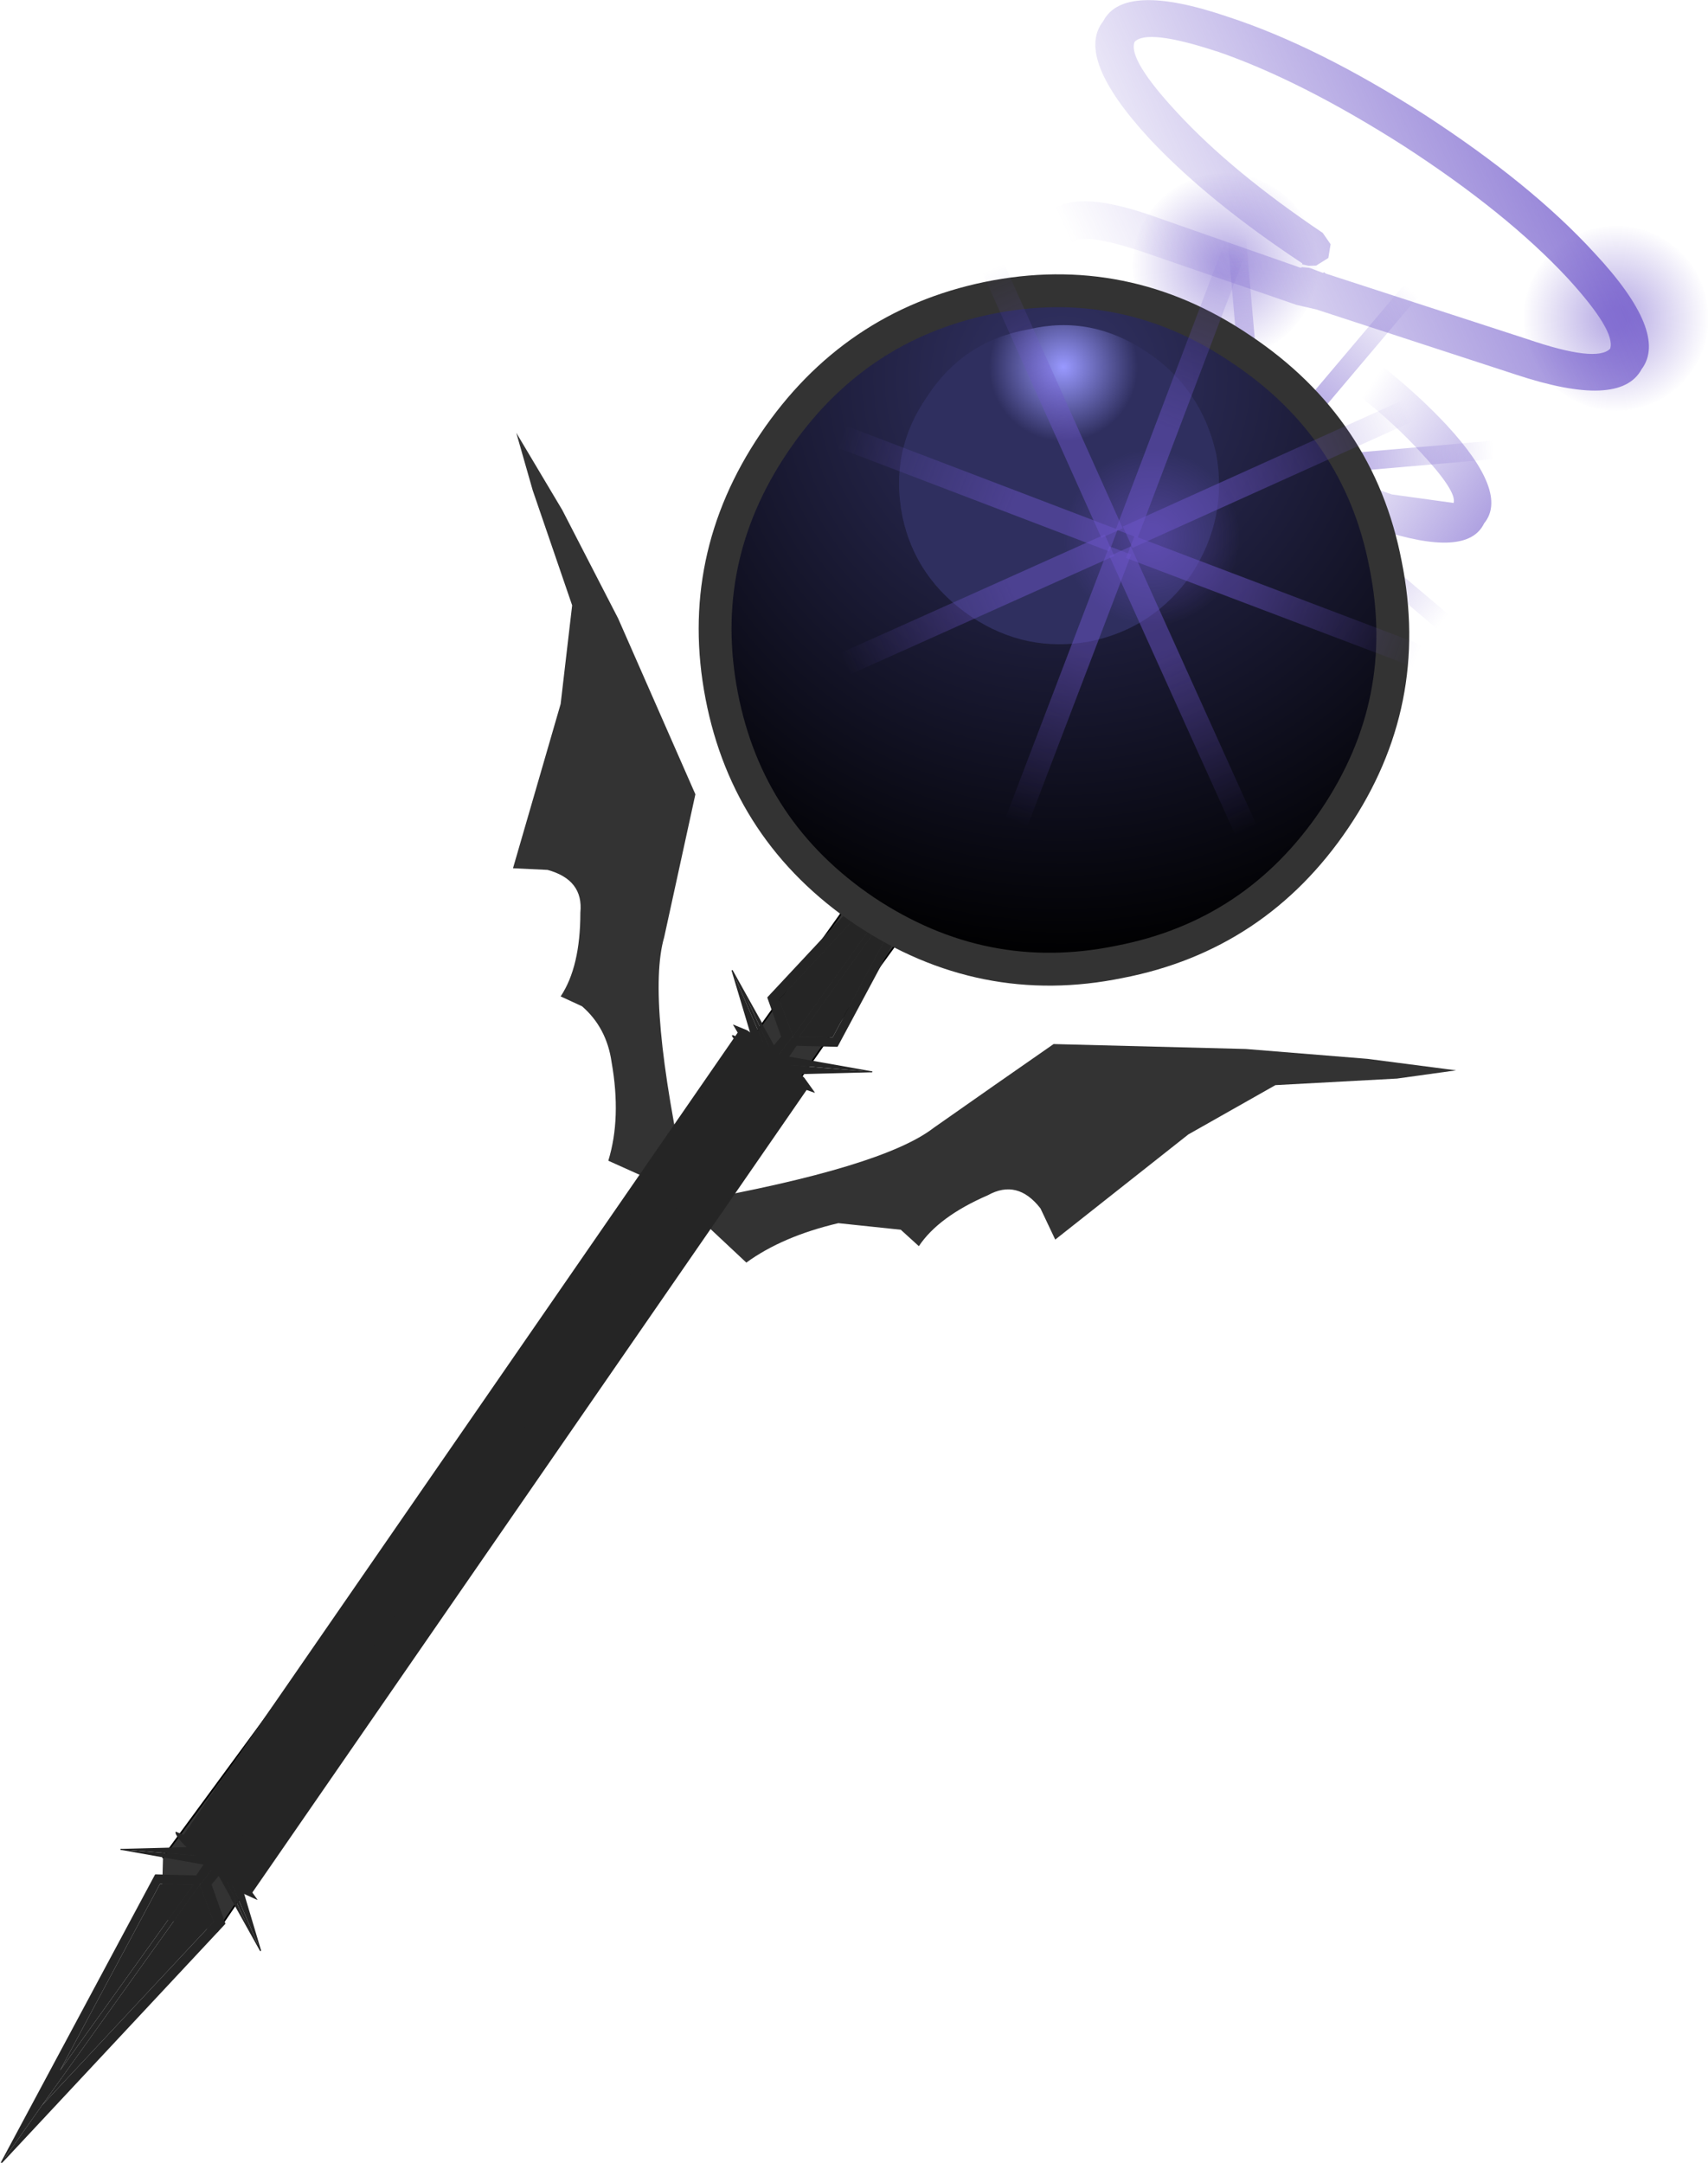 <?xml version="1.0" encoding="UTF-8"?>
<svg version="1.1" viewBox="0 0 51.973 65.811" xmlns="http://www.w3.org/2000/svg" xmlns:cc="http://creativecommons.org/ns#" xmlns:dc="http://purl.org/dc/elements/1.1/" xmlns:rdf="http://www.w3.org/1999/02/22-rdf-syntax-ns#" xmlns:xlink="http://www.w3.org/1999/xlink">
<g transform="translate(-247.89 -167.38)">
<use transform="translate(252.8,180.55)" width="39.4" height="45.6" xlink:href="#g"/>
<use transform="matrix(.753 .043 -.043 .753 250.46 188.88)" width="36.65" height="58.85" xlink:href="#f"/>
<use transform="matrix(.975 .812 .221 -.32 253.15 223.3)" width="2.5" height="77.75" xlink:href="#e"/>
<use transform="matrix(-.068 -.044 .044 -.068 297.9 180.95)" width="69.4" height="69.4" xlink:href="#b"/>
<use transform="matrix(-.051 -.033 .033 -.051 286.2 185.05)" width="69.4" height="69.4" xlink:href="#b"/>
<use transform="matrix(-.068 -.044 .044 -.068 286 179.35)" width="69.4" height="69.4" xlink:href="#b"/>
<use transform="matrix(-.051 -.033 .033 -.051 281.6 187)" width="69.4" height="69.4" xlink:href="#b"/>
<use transform="matrix(-.035 -.022 .022 -.035 287.95 187.35)" width="69.4" height="69.4" xlink:href="#b"/>
<use transform="matrix(-.026 -.017 .017 -.026 282.65 192.5)" width="69.4" height="69.4" xlink:href="#b"/>
<use transform="matrix(-.035 -.022 .022 -.035 282.7 181.7)" width="69.4" height="69.4" xlink:href="#b"/>
<use transform="matrix(-.026 -.017 .017 -.026 279.05 194.75)" width="69.4" height="69.4" xlink:href="#b"/>
<use transform="matrix(.55 .127 -.127 .55 281.17 166.89)" width="33.6" height="31.45" xlink:href="#d"/>
<use transform="matrix(-.074 -.063 .063 -.074 280.1 189.45)" width="5.75" height="99.05" xlink:href="#a"/>
<use transform="matrix(.074 .063 -.06 .071 292.05 174.35)" width="5.75" height="99.05" xlink:href="#a"/>
<use transform="matrix(.063 -.074 .074 .063 278.55 175.5)" width="5.75" height="99.05" xlink:href="#a"/>
<use transform="matrix(-.063 .074 -.071 -.06 293.65 187.5)" width="5.75" height="99.05" xlink:href="#a"/>
<use transform="matrix(-.097 .008 -.008 -.097 287.25 191.55)" width="5.75" height="99.05" xlink:href="#a"/>
<use transform="matrix(.097 -.008 .008 .092 285.05 172.4)" width="5.75" height="99.05" xlink:href="#a"/>
<use transform="matrix(-.008 -.097 .097 -.008 276.35 182.8)" width="5.75" height="99.05" xlink:href="#a"/>
<use transform="matrix(.008 .097 -.092 .008 295.5 180.6)" width="5.75" height="99.05" xlink:href="#a"/>
<use transform="matrix(-.062 -.052 .052 -.062 275.5 195.95)" width="5.75" height="99.05" xlink:href="#a"/>
<use transform="matrix(.062 .052 -.049 .059 285.4 183.45)" width="5.75" height="99.05" xlink:href="#a"/>
<use transform="matrix(.052 -.062 .062 .052 274.2 184.45)" width="5.75" height="99.05" xlink:href="#a"/>
<use transform="matrix(-.052 .062 -.059 -.049 286.7 194.35)" width="5.75" height="99.05" xlink:href="#a"/>
<use transform="matrix(-.08 .007 -.007 -.08 281.4 197.7)" width="5.75" height="99.05" xlink:href="#a"/>
<use transform="matrix(.08 -.007 .006 .076 279.6 181.9)" width="5.75" height="99.05" xlink:href="#a"/>
<use transform="matrix(-.007 -.08 .08 -.007 272.4 190.45)" width="5.75" height="99.05" xlink:href="#a"/>
<use transform="matrix(.007 .08 -.076 .006 288.25 188.65)" width="5.75" height="99.05" xlink:href="#a"/>
<use transform="matrix(-.041 -.035 .035 -.041 274.3 187.35)" width="5.75" height="99.05" xlink:href="#a"/>
<use transform="matrix(.041 .035 -.033 .039 280.95 179.05)" width="5.75" height="99.05" xlink:href="#a"/>
<use transform="matrix(.035 -.041 .041 .035 273.5 179.7)" width="5.75" height="99.05" xlink:href="#a"/>
<use transform="matrix(-.035 .041 -.039 -.033 281.75 186.3)" width="5.75" height="99.05" xlink:href="#a"/>
<use transform="matrix(-.053 .004 -.004 -.053 278.25 188.55)" width="5.75" height="99.05" xlink:href="#a"/>
<use transform="matrix(.053 -.004 .004 .051 277.05 178)" width="5.75" height="99.05" xlink:href="#a"/>
<use transform="matrix(-.004 -.053 .053 -.004 272.25 183.75)" width="5.75" height="99.05" xlink:href="#a"/>
<use transform="matrix(.004 .053 -.051 .004 282.75 182.5)" width="5.75" height="99.05" xlink:href="#a"/>
<use transform="translate(269.15,175.75)" width="21.6" height="21.6" xlink:href="#c"/>
<use transform="matrix(.04 .065 -.065 .04 283.8 180.1)" width="69.4" height="69.4" xlink:href="#b"/>
<use transform="matrix(.051 .113 -.113 .051 293.25 178.35)" width="5.75" height="99.05" xlink:href="#a"/>
<use transform="matrix(-.051 -.113 .107 -.048 271.2 189.05)" width="5.75" height="99.05" xlink:href="#a"/>
<use transform="matrix(-.113 .051 -.051 -.113 287.35 195.2)" width="5.75" height="99.05" xlink:href="#a"/>
<use transform="matrix(.113 -.051 .048 .107 276.65 173.15)" width="5.75" height="99.05" xlink:href="#a"/>
<use transform="matrix(.116 .044 -.044 .116 286.2 172)" width="5.75" height="99.05" xlink:href="#a"/>
<use transform="matrix(-.116 -.044 .042 -.11 278.15 195.15)" width="5.75" height="99.05" xlink:href="#a"/>
<use transform="matrix(-.044 .116 -.116 -.044 293.9 188.05)" width="5.75" height="99.05" xlink:href="#a"/>
<use transform="matrix(.044 -.116 .11 .042 270.75 180)" width="5.75" height="99.05" xlink:href="#a"/>
</g>
<defs>
<g id="g" transform="translate(-1.6,-15.4)">
<path d="m28.8 39.95-0.45-0.95q-0.7-0.9-1.6-0.4-1.5 0.65-2.1 1.55l-0.55-0.5-1.9-0.2q-1.7 0.4-2.8 1.2l-1.6-1.5-0.4-0.35 0.25-0.05 0.05 0.05q5.85-1.05 7.4-2.25 1.85-1.3 3.65-2.55l5.85 0.15 3.7 0.3 2.7 0.35-1.8 0.25-3.7 0.2-2.65 1.5-4.05 3.2" fill="#333" fill-rule="evenodd"/>
<path d="m12.3 28.65 1.05 0.05q1.1 0.3 1 1.3 0 1.65-0.6 2.55l0.65 0.3q0.75 0.65 0.9 1.7 0.3 1.7-0.1 3l2 0.9 0.5 0.25-0.05-0.25-0.05-0.05q-1.25-5.75-0.7-7.65l0.95-4.35-2.35-5.35-1.7-3.3-1.4-2.35 0.5 1.75 1.2 3.5-0.35 3-1.45 5" fill="#333" fill-rule="evenodd"/>
<path d="m22.9 29.15q0.95-0.75 1.4-0.15l0.35 1-2.15 2.95-2.2 3.15-0.15 0.2-5.95 8.65-1.7 2.5-9.2 13.55-1.7-0.4 0.05-1.85 3.05-4.15 16.25-22.7 1.25-1.75 0.7-1" fill="#333" fill-rule="evenodd"/>
<path d="m22.9 29.15-0.7 1-1.25 1.75-16.25 22.7-3.05 4.15m1.65 2.25 9.2-13.55 1.7-2.5 5.95-8.65 0.15-0.2 2.2-3.15 2.15-2.95" fill="none" stroke="#000" stroke-linecap="round" stroke-linejoin="round" stroke-width=".05"/>
</g>
<g id="f" transform="translate(.4 .2)">
<path d="m3.75 45.75 3-0.25 0.8-0.8 0.15-0.25 0.15-0.35 0.2-0.35q0.6-0.85 1.15-1.35l0.1-0.05 0.05 0.2 0.25 0.25h0.05q-0.8 0.9-1.35 1.95-0.2 0.3 0.2 1.35l-0.05 0.35-0.4-1.1-0.05-0.05-0.3 0.55-3.95-0.1m3-0.25 1.25-0.2-1.25 0.2" fill="#252525" fill-rule="evenodd"/>
<path d="m9.55 49.5-1.3-2.05-0.2-0.4-0.35-0.5 1.3 2.05-1.2-2.25-0.25-0.2-0.15 0.2 0.3-0.5 0.05 0.05 1.8 3.6" fill="#252525" fill-rule="evenodd"/>
<path d="m10.2 42.9-0.05 0.15-0.75 1.6-0.2 0.3-0.25 0.3-0.15 0.25-0.3 0.6q-0.4-1.05-0.2-1.35 0.55-1.05 1.35-1.95l0.55 0.1m-1.75 3.55 0.05 0.05v0.1l1.05 2.9-1.8-3.6-0.05-0.05 0.3-0.55 0.05 0.05 0.4 1.1 0.05 0.05-0.05-0.05m-0.7-0.55 0.3-0.55-0.3 0.55" fill="#252525" fill-rule="evenodd"/>
<path d="m7.7 46.55-0.3-0.2 0.15-0.2 0.25 0.2 1.2 2.25-1.3-2.05" fill="#252525" fill-rule="evenodd"/>
<path d="m6.7 47-1.35 0.05-3.6 7.75 4.95-7.8m4.2-5.05-0.05 0.35-0.15-0.15-0.6-0.1q-0.35 0.05-0.55 0.35l-0.1 0.2v0.05l-0.1-0.1q0-0.3 0.15-0.55 0.2-0.3 0.5-0.35l0.6 0.1 0.3 0.25v-0.05m-11.3 16.7 5.55-11.95 1.65-0.05 0.3-0.5 0.3 0.2-0.4 0.6h-0.05v0.05l-5.85 9.25-1.5 2.4" fill="#252525" fill-rule="evenodd"/>
<path d="m10.85 42.4-0.1 0.15-0.5 0.35h-0.05l-0.55-0.1h-0.05l-0.15-0.15v-0.05q0.25 0.2 0.55 0.2h0.1q0.4 0 0.7-0.35l0.05-0.05m-3.15 4.15-0.3 0.4 0.65 1.55-8.45 10.15 1.5-2.4 6.5-7.8-0.65-1.45 0.05-0.05 0.4-0.6 0.3 0.2" fill="#252525" fill-rule="evenodd"/>
<path d="m7.1 46.15-3.35-0.4 3.95 0.1-0.3 0.5-0.3-0.2" fill="#252525" fill-rule="evenodd"/>
<path d="m6.95 47 0.65 1.45-6.5 7.8 5.85-9.25" fill="#252525" fill-rule="evenodd"/>
<path d="m6.7 47-4.95 7.8 3.6-7.75 1.35-0.05m4.15-4.7v0.1l-0.05 0.05q-0.3 0.35-0.7 0.35h-0.1q-0.3 0-0.55-0.2l0.1-0.2q0.2-0.3 0.55-0.35l0.6 0.1 0.15 0.15" fill="#252525" fill-rule="evenodd"/>
<path d="m9.3 42.35-0.05-0.1 0.15-0.6q0.15-0.3 0.5-0.35l0.6 0.1 0.35 0.5 0.05 0.05v0.05l-0.3-0.25-0.6-0.1q-0.3 0.05-0.5 0.35-0.15 0.25-0.15 0.55l-0.05-0.2" fill="#252525" fill-rule="evenodd"/>
<path d="m3.75 45.75h-0.05 0.05l3-0.25 0.8-0.8 0.15-0.25 0.15-0.35 0.2-0.35q0.6-0.85 1.15-1.35l0.1-0.05-0.05-0.1 0.15-0.6q0.15-0.3 0.5-0.35l0.6 0.1 0.35 0.5 0.05 0.05-0.05 0.35v0.1l-0.1 0.15-0.5 0.35h-0.05l-0.05 0.15-0.75 1.6-0.2 0.3-0.25 0.3-0.15 0.25-0.3 0.6-0.05 0.35 0.05 0.05v0.1l1.05 2.9-1.3-2.05m-0.2-0.4-0.35-0.5-0.3 0.4 0.65 1.55-8.45 10.15 5.55-11.95 1.65-0.05 0.3-0.5-3.35-0.4m4.25-0.45-1.25 0.2m0.95 1.05-0.6-0.4m1.9 2.45-1.3-2.05m0.75-0.1 0.05 0.05m-0.5-1.2 0.05 0.05 0.4 1.1m-0.4-1.1-0.3 0.55m1.9-3.1h-0.05l-0.25-0.25-0.05-0.2m0.9 0.55-0.55-0.1m1.25-0.85v0.05" fill="none" stroke="#252525" stroke-linecap="round" stroke-linejoin="round" stroke-width=".05"/>
<path d="m32.1 12.7-3 0.25q-0.55 0.15-0.8 0.8l-0.15 0.25-0.15 0.35-0.2 0.35-1.15 1.35-0.1 0.05-0.05-0.2-0.25-0.25h-0.05l1.35-1.95q0.2-0.3-0.2-1.35l0.05-0.35 0.4 1.1 0.05 0.05 0.3-0.55 3.95 0.1m-3 0.25-1.25 0.2 1.25-0.2" fill="#252525" fill-rule="evenodd"/>
<path d="m26.3 8.95 1.3 2.05 0.2 0.4 0.35 0.5-1.3-2.05 1.2 2.25 0.25 0.2 0.15-0.2-0.3 0.5-0.05-0.05-1.8-3.6" fill="#252525" fill-rule="evenodd"/>
<path d="m25.65 15.55 0.05-0.15q0.2-0.7 0.75-1.6l0.2-0.3 0.25-0.3q0-0.15 0.15-0.25l0.3-0.6q0.4 1.05 0.2 1.35l-1.35 1.95-0.55-0.1m1.75-3.55-0.05-0.05v-0.1l-1.05-2.9 1.8 3.6 0.05 0.05-0.3 0.55-0.05-0.05-0.4-1.1-0.05-0.05 0.05 0.05m0.7 0.55-0.3 0.55 0.3-0.55" fill="#252525" fill-rule="evenodd"/>
<path d="m28.15 11.9 0.3 0.2-0.15 0.2-0.25-0.2-1.2-2.25 1.3 2.05" fill="#252525" fill-rule="evenodd"/>
<path d="m29.15 11.45 1.35-0.05 3.6-7.75-4.95 7.8m-4.2 5.05 0.05-0.35 0.15 0.15 0.6 0.1 0.55-0.35 0.1-0.2v-0.05l0.1 0.1-0.15 0.55-0.5 0.35-0.6-0.1-0.3-0.25v0.05m11.3-16.7-5.55 11.95-1.65 0.05-0.3 0.5-0.3-0.2 0.4-0.6h0.05v-0.05l5.85-9.25 1.5-2.4" fill="#252525" fill-rule="evenodd"/>
<path d="m25 16.05 0.1-0.15 0.5-0.35h0.05l0.55 0.1h0.05l0.15 0.15v0.05l-0.55-0.2h-0.1q-0.4 0-0.7 0.35l-0.05 0.05m3.15-4.15 0.3-0.4-0.65-1.55 8.45-10.15-1.5 2.4-6.5 7.8 0.65 1.45-0.05 0.05-0.4 0.6-0.3-0.2" fill="#252525" fill-rule="evenodd"/>
<path d="m28.75 12.3 3.35 0.4-3.95-0.1 0.3-0.5 0.3 0.2" fill="#252525" fill-rule="evenodd"/>
<path d="m28.9 11.45-0.65-1.45 6.5-7.8-5.85 9.25" fill="#252525" fill-rule="evenodd"/>
<path d="m29.15 11.45 4.95-7.8-3.6 7.75-1.35 0.05m-4.15 4.7v-0.1l0.05-0.05q0.3-0.35 0.7-0.35h0.1l0.55 0.2-0.1 0.2-0.55 0.35-0.6-0.1-0.15-0.15" fill="#252525" fill-rule="evenodd"/>
<path d="m26.55 16.1 0.05 0.1-0.15 0.6-0.5 0.35-0.6-0.1-0.35-0.5-0.05-0.05v-0.05l0.3 0.25 0.6 0.1 0.5-0.35 0.15-0.55 0.05 0.2" fill="#252525" fill-rule="evenodd"/>
<path d="m32.1 12.7h0.05-0.05l-3 0.25q-0.55 0.15-0.8 0.8l-0.15 0.25-0.15 0.35-0.2 0.35-1.15 1.35-0.1 0.05 0.05 0.1-0.15 0.6-0.5 0.35-0.6-0.1-0.35-0.5-0.05-0.05 0.05-0.35v-0.1l0.1-0.15 0.5-0.35h0.05l0.05-0.15q0.2-0.7 0.75-1.6l0.2-0.3 0.25-0.3q0-0.15 0.15-0.25l0.3-0.6 0.05-0.35-0.05-0.05v-0.1l-1.05-2.9 1.3 2.05m0.2 0.4 0.35 0.5 0.3-0.4-0.65-1.55 8.45-10.15-5.55 11.95-1.65 0.05-0.3 0.5 3.35 0.4m-4.25 0.45 1.25-0.2m-0.95-1.05 0.6 0.4m-1.9-2.45 1.3 2.05m-0.75 0.1-0.05-0.05m0.5 1.2-0.05-0.05-0.4-1.1m0.4 1.1 0.3-0.55m-1.9 3.1h0.05l0.25 0.25 0.05 0.2m-0.9-0.55 0.55 0.1m-1.25 0.85v-0.05" fill="none" stroke="#252525" stroke-linecap="round" stroke-linejoin="round" stroke-width=".05"/>
</g>
<g id="e">
<path d="m1.25 0.8 1.05-0.25v76.65q-0.95 0.7-2.1 0v-0.55q-0.15-0.1 0-0.2v-75.9l1.05 0.25" fill="#252525" fill-rule="evenodd"/>
<path d="m1.25 0.8-1.05-0.25v75.9q-0.15 0.1 0 0.2v0.55q1.15 0.7 2.1 0v-76.65z" fill="none" stroke="#252525" stroke-linecap="round" stroke-linejoin="round" stroke-width=".05"/>
<path d="m0.85 0.8v76.3" fill="none" stroke="#252525" stroke-linecap="round" stroke-linejoin="round"/>
<path d="M 2.5,0.5 2.1,0.85 1.25,1 0.35,0.85 0,0.5 Q 0,0.3 0.35,0.15 L 1.25,0 2.1,0.15 2.5,0.5" fill="#252525" fill-rule="evenodd"/>
<path d="M 2.5,0.5 2.1,0.85 1.25,1 0.35,0.85 0,0.5 Q 0,0.3 0.35,0.15 L 1.25,0 2.1,0.15 Z" fill="none" stroke="#252525" stroke-linecap="round" stroke-linejoin="round" stroke-width=".05"/>
<path d="m2.25 76.95 0.25 0.3-0.4 0.35-0.85 0.15-0.9-0.15-0.35-0.35 0.25-0.3h2" fill="#252525" fill-rule="evenodd"/>
<path d="m2.25 76.95 0.25 0.3-0.4 0.35-0.85 0.15-0.9-0.15-0.35-0.35 0.25-0.3" fill="none" stroke="#252525" stroke-linecap="round" stroke-linejoin="round" stroke-width=".05"/>
</g>
<g id="b">
<path d="m59.2 10.15q10.2 10.2 10.2 24.55t-10.2 24.5q-10.15 10.2-24.5 10.2t-24.55-10.2q-10.15-10.15-10.15-24.5t10.15-24.55q10.2-10.15 24.55-10.15t24.5 10.15" fill="url(#n)" fill-rule="evenodd"/>
</g>
<radialGradient id="n" cx="0" cy="0" r="819.2" gradientTransform="matrix(.043 0 0 .043 34.7 34.7)" gradientUnits="userSpaceOnUse">
<stop stop-color="#6d55c9" stop-opacity=".471" offset=".114"/>
<stop stop-color="#6d55c9" stop-opacity="0" offset="1"/>
</radialGradient>
<g id="d" transform="translate(-12.5)">
<path d="m16.5 16.4 7.85 6.5 0.2 0.15q3.05 2.35 5 3.6 3 2.05 2.2 3.45v0.05q-0.3 1.6-3.9 1.25-2.65-0.2-6.15-1.5-3.45-1.25-5.75-2.8-3-2-2.25-3.45 0.35-1.6 3.95-1.3l3.8 0.75-6.25-5.2v0.05q-3.45-2.95-2.5-4.9 0.6-2.1 5.5-1.6l8.6 0.95 0.1-0.05 0.35-0.05h0.05l0.75 0.1 0.05-0.05 0.1 0.05 11.4 1q3.9 0.4 4.45-0.5 0.1-1-3.1-3.2-4-2.7-10.2-4.95-6.2-2.2-10.95-2.7h-0.05q-3.9-0.35-4.4 0.5-0.15 1 3.1 3.2 3.6 2.45 9.1 4.55l0.55 0.5 0.05 0.75-0.55 0.55-0.4 0.1h-0.35v-0.05q-5.75-2.15-9.55-4.7-4.9-3.35-3.85-5.6 0.6-2.35 6.5-1.75 5.05 0.45 11.5 2.75 6.45 2.35 10.6 5.2 4.9 3.3 3.9 5.55-0.65 2.35-6.55 1.8l-11.25-1h-1.1l-9-0.95h-0.05q-2.95-0.25-3.45 0.35-0.1 0.85 1.95 2.6m11.55 13.05 1.85 0.05v-0.05l-1.45-1.1-5-3.65-0.3-0.15-0.05-0.1-0.1 0.2-0.5 0.6-0.75 0.05q-2.35-0.7-4.3-0.9l-1.85-0.05 1.45 1.15q2.1 1.35 5.3 2.5 3.2 1.2 5.7 1.45" fill="url(#m)" fill-rule="evenodd"/>
<path d="m28.05 29.45q-2.5-0.25-5.7-1.45-3.2-1.15-5.3-2.5l-1.45-1.15 1.85 0.05q1.95 0.2 4.3 0.9l0.75-0.05 0.5-0.6 0.1-0.2 0.05 0.1 0.3 0.15 5 3.65 1.45 1.1v0.05l-1.85-0.05" fill="url(#l)" fill-rule="evenodd"/>
<path d="m26 23.3-0.55-0.5q-0.2-0.35-0.1-0.75l0.5-0.6 0.75-0.05q4.3 1.45 7.75 1.8l3.35-0.3q0.05-0.65-2.4-2.3-3.05-2.1-7.75-3.8l-0.55-0.55q-0.15-0.35 0-0.75t0.55-0.55l0.75-0.05q4.85 1.8 8.1 4 4.1 2.8 3.15 4.7-0.45 2.05-5.45 1.6-3.6-0.4-8.1-1.9" fill="url(#k)" fill-rule="evenodd"/>
</g>
<linearGradient id="m" x1="-819.2" x2="819.2" gradientTransform="matrix(.017 -.013 .013 .017 32.4 8.5)" gradientUnits="userSpaceOnUse">
<stop stop-color="#6d55c9" stop-opacity="0" offset="0"/>
<stop stop-color="#6d55c9" offset="1"/>
</linearGradient>
<linearGradient id="l" x1="-819.2" x2="819.2" gradientTransform="matrix(.002 .002 -.004 .003 27.6 32.5)" gradientUnits="userSpaceOnUse">
<stop stop-color="#6d55c9" stop-opacity="0" offset="0"/>
<stop stop-color="#6d55c9" offset="1"/>
</linearGradient>
<linearGradient id="k" x1="-819.2" x2="819.2" gradientTransform="matrix(.01 .003 -.002 .005 38.95 23)" gradientUnits="userSpaceOnUse">
<stop stop-color="#6d55c9" stop-opacity="0" offset="0"/>
<stop stop-color="#6d55c9" offset="1"/>
</linearGradient>
<g id="a">
<path d="m5.75 0v99.05h-5.75v-99.05h5.75" fill="url(#j)" fill-rule="evenodd"/>
</g>
<linearGradient id="j" x1="-819.2" x2="819.2" gradientTransform="matrix(0 -.033 .004 0 2.85 50.75)" gradientUnits="userSpaceOnUse">
<stop stop-color="#6d55c9" stop-opacity=".471" offset=".114"/>
<stop stop-color="#6d55c9" stop-opacity="0" offset="1"/>
</linearGradient>
<g id="c" transform="translate(-17.95,-10.6)">
<path d="m38.85 19.4q0.85 4.2-1.55 7.75t-6.55 4.35q-4.15 0.85-7.75-1.55-3.55-2.4-4.35-6.55t1.6-7.7 6.5-4.4q4.15-0.85 7.7 1.55 3.6 2.4 4.4 6.55" fill="url(#i)" fill-rule="evenodd"/>
<path d="m38.85 19.4q0.85 4.2-1.55 7.75t-6.55 4.35q-4.15 0.85-7.75-1.55-3.55-2.4-4.35-6.55t1.6-7.7 6.5-4.4q4.15-0.85 7.7 1.55 3.6 2.4 4.4 6.55z" fill="none" stroke="#333" stroke-linecap="round" stroke-linejoin="round"/>
<path d="m32.95 19.7q-1.15 1.65-3.1 2.05-1.95 0.35-3.6-0.75-1.7-1.15-2.1-3.05-0.4-2 0.75-3.65 1.1-1.7 3.1-2.05 1.9-0.45 3.6 0.7 1.65 1.1 2.1 3.1 0.35 1.95-0.75 3.65" fill="url(#h)" fill-rule="evenodd"/>
</g>
<radialGradient id="i" cx="0" cy="0" r="819.2" gradientTransform="matrix(.018 .012 -.012 .018 29 13.75)" gradientUnits="userSpaceOnUse">
<stop stop-color="#336" offset="0"/>
<stop offset="1"/>
</radialGradient>
<radialGradient id="h" cx="0" cy="0" r="819.2" gradientTransform="matrix(.009 .006 -.006 .009 29.05 13.4)" gradientUnits="userSpaceOnUse">
<stop stop-color="#99f" offset="0"/>
<stop stop-color="#2f2f5f" offset=".255"/>
</radialGradient>
</defs>
</svg>
